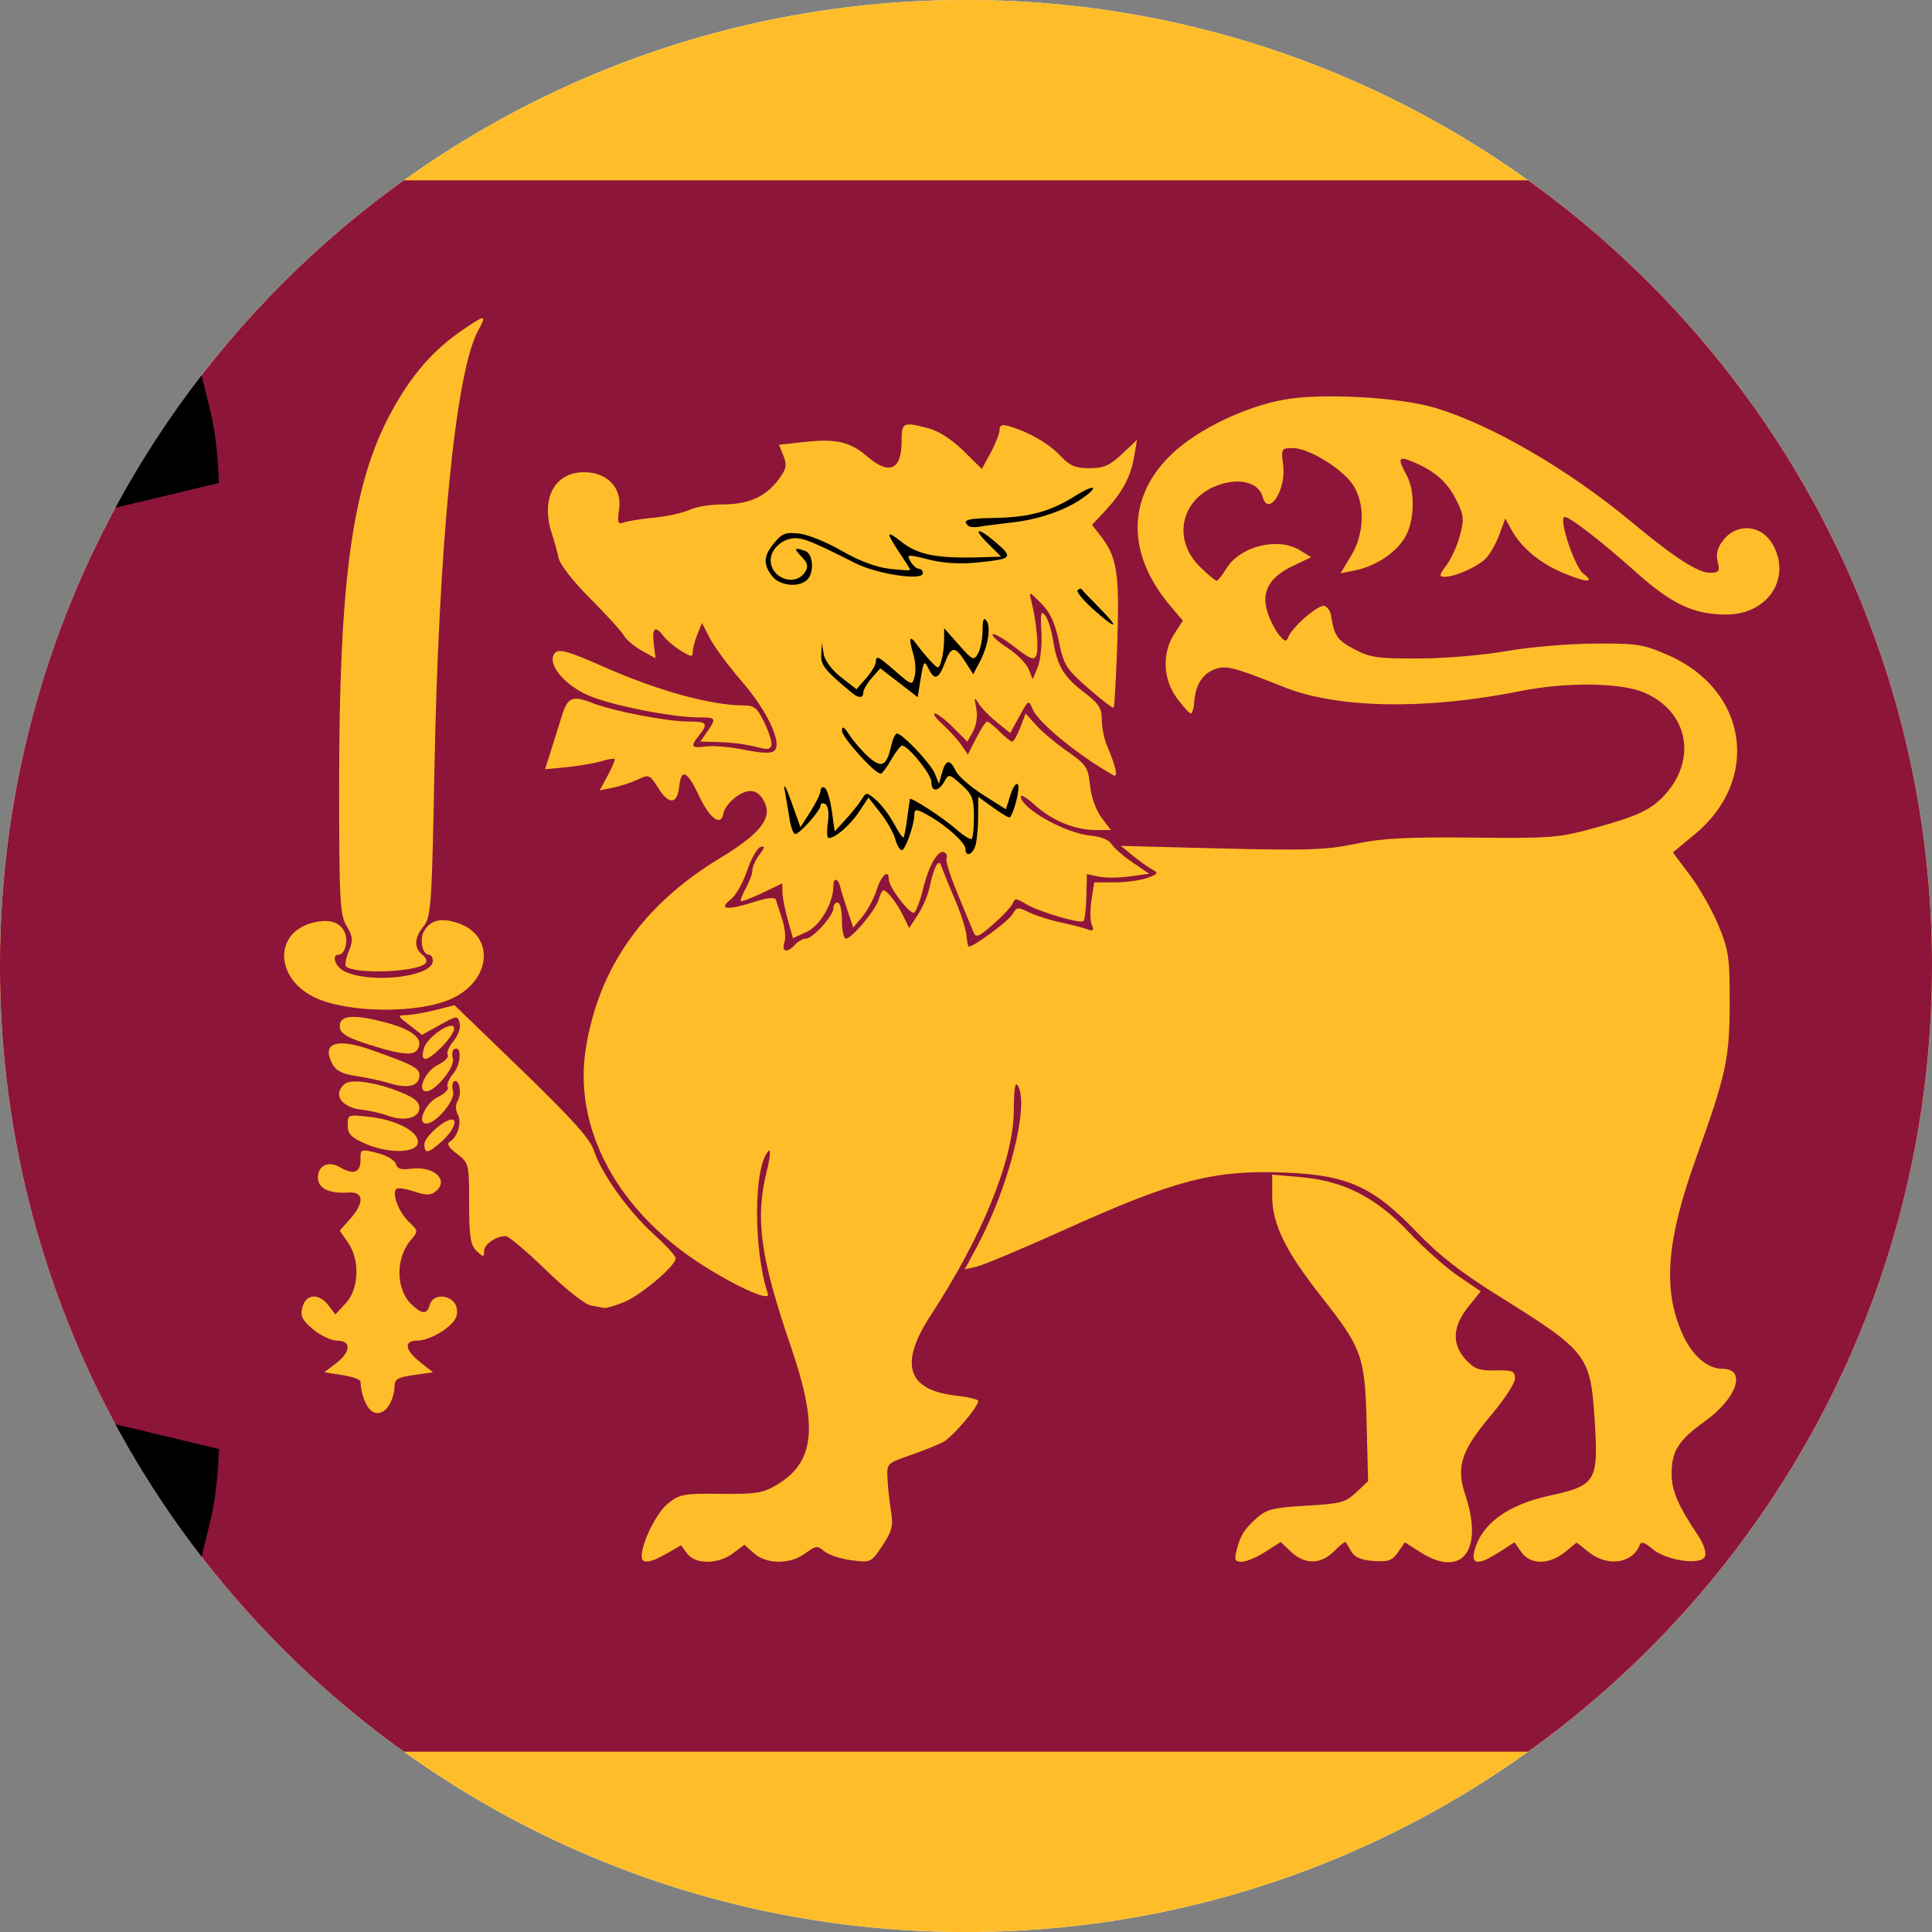 <svg width="24" height="24" viewBox="0 0 24 24" fill="none" xmlns="http://www.w3.org/2000/svg">
<rect x="0" y="0" width="24" height="24" fill="#808080" stroke="none"/>
<g clip-path="url(#clip0_5854_18822)">
<path d="M0 12C0 5.373 5.373 0 12 0V0C18.627 0 24 5.373 24 12V12C24 18.627 18.627 24 12 24V24C5.373 24 0 18.627 0 12V12Z" fill="white"/>
<path d="M-18 0H29V24H-18V0Z" fill="#FFBE29"/>
<path d="M-1.393 2.24H26.807V21.76H-1.393V2.24Z" fill="#8D153A"/>
<path d="M1.672 17.969C1.672 17.969 1.412 18.521 1.126 18.747C0.701 19.08 -0.169 19.056 -0.538 19.445C-0.981 19.904 -0.504 20.511 -0.508 20.563L-0.532 20.884C-0.532 20.884 -0.234 20.887 -0.108 20.908C0.081 20.939 0.155 21.1 0.506 21.076C1.391 21.016 1.355 20.181 1.405 19.468C1.45 19.197 1.552 18.843 1.611 18.572C1.661 18.339 1.672 17.969 1.672 17.969L1.672 17.969Z" fill="#FFBE29" stroke="black" stroke-width="2.096"/>
<path d="M8.282 19.299L8.46 19.196L8.536 19.299C8.638 19.436 8.919 19.434 9.105 19.296L9.248 19.19L9.367 19.296C9.524 19.435 9.817 19.435 10.004 19.296C10.135 19.199 10.153 19.197 10.24 19.271C10.292 19.315 10.443 19.365 10.577 19.382C10.817 19.413 10.821 19.412 10.961 19.201C11.079 19.025 11.098 18.954 11.07 18.783C11.051 18.67 11.031 18.488 11.025 18.378C11.014 18.18 11.015 18.179 11.305 18.078C11.466 18.023 11.651 17.948 11.717 17.913C11.833 17.851 12.152 17.477 12.152 17.403C12.152 17.384 12.028 17.354 11.875 17.337C11.269 17.269 11.166 16.945 11.56 16.342C12.203 15.359 12.591 14.402 12.594 13.793C12.595 13.52 12.61 13.429 12.645 13.488C12.789 13.73 12.532 14.745 12.142 15.475L11.985 15.768L12.135 15.734C12.217 15.715 12.701 15.511 13.211 15.282C14.605 14.652 15.084 14.529 15.986 14.567C16.742 14.599 17.064 14.746 17.598 15.304C17.881 15.599 18.153 15.811 18.652 16.121C19.713 16.784 19.758 16.841 19.808 17.62C19.859 18.409 19.834 18.451 19.235 18.583C18.723 18.696 18.402 18.934 18.316 19.264C18.27 19.441 18.367 19.446 18.625 19.28L18.814 19.159L18.898 19.28C19.009 19.44 19.244 19.44 19.439 19.282L19.586 19.162L19.737 19.282C19.971 19.468 20.282 19.423 20.37 19.19C20.387 19.145 20.432 19.16 20.524 19.239C20.695 19.387 21.133 19.45 21.18 19.334C21.199 19.29 21.164 19.18 21.104 19.09C20.849 18.709 20.769 18.527 20.766 18.32C20.761 18.031 20.848 17.892 21.177 17.657C21.577 17.372 21.701 17.004 21.397 17.004C21.209 17.004 21.019 16.839 20.899 16.569C20.653 16.021 20.701 15.406 21.07 14.384C21.444 13.345 21.485 13.153 21.487 12.459C21.488 11.897 21.474 11.8 21.346 11.492C21.267 11.304 21.108 11.024 20.992 10.87L20.781 10.589L21.052 10.365C21.879 9.683 21.71 8.565 20.715 8.135C20.41 8.003 20.334 7.991 19.8 7.995C19.48 7.997 18.992 8.039 18.715 8.088C18.433 8.138 17.956 8.179 17.628 8.18C17.108 8.182 17.02 8.169 16.82 8.063C16.611 7.952 16.575 7.9 16.534 7.643C16.526 7.591 16.489 7.538 16.452 7.527C16.381 7.504 16.052 7.788 16.004 7.914C15.98 7.976 15.96 7.972 15.89 7.889C15.844 7.834 15.779 7.708 15.746 7.608C15.663 7.358 15.765 7.171 16.059 7.031L16.288 6.922L16.153 6.838C15.875 6.666 15.402 6.784 15.231 7.068C15.182 7.148 15.129 7.214 15.113 7.214C15.097 7.214 15.005 7.138 14.909 7.044C14.55 6.694 14.673 6.177 15.154 6.019C15.41 5.934 15.637 5.999 15.684 6.169C15.756 6.429 15.98 6.087 15.94 5.779C15.913 5.574 15.917 5.566 16.059 5.566C16.258 5.566 16.679 5.825 16.81 6.027C16.961 6.262 16.95 6.631 16.783 6.906L16.652 7.122L16.824 7.088C17.075 7.038 17.319 6.883 17.442 6.694C17.573 6.495 17.587 6.107 17.471 5.898C17.359 5.695 17.372 5.663 17.538 5.731C17.819 5.848 17.97 5.977 18.083 6.197C18.185 6.395 18.191 6.445 18.136 6.651C18.102 6.779 18.026 6.946 17.967 7.024C17.876 7.144 17.873 7.165 17.946 7.165C18.081 7.165 18.363 7.037 18.463 6.931C18.514 6.877 18.587 6.745 18.627 6.637L18.699 6.441L18.782 6.591C18.899 6.802 19.126 6.992 19.403 7.111C19.701 7.238 19.825 7.245 19.669 7.126C19.564 7.046 19.371 6.479 19.429 6.424C19.464 6.391 19.869 6.702 20.331 7.115C20.768 7.506 21.043 7.634 21.444 7.634C21.957 7.634 22.256 7.189 22.025 6.769C21.891 6.524 21.591 6.489 21.416 6.699C21.336 6.796 21.314 6.873 21.337 6.974C21.366 7.098 21.355 7.115 21.241 7.115C21.092 7.115 20.798 6.925 20.276 6.491C19.481 5.829 18.514 5.268 17.815 5.063C17.367 4.932 16.41 4.881 15.954 4.964C15.461 5.053 14.878 5.335 14.561 5.636C13.998 6.169 13.989 6.878 14.537 7.525L14.694 7.71L14.588 7.874C14.433 8.114 14.446 8.436 14.62 8.673C14.697 8.777 14.775 8.863 14.793 8.863C14.81 8.863 14.83 8.796 14.836 8.714C14.851 8.506 14.941 8.367 15.094 8.312C15.232 8.262 15.322 8.286 15.955 8.537C16.62 8.802 17.715 8.82 18.88 8.586C19.45 8.471 20.123 8.478 20.419 8.601C20.962 8.828 21.088 9.417 20.689 9.865C20.516 10.059 20.35 10.137 19.791 10.29C19.365 10.407 19.264 10.415 18.297 10.405C17.471 10.397 17.174 10.412 16.836 10.483C16.47 10.559 16.245 10.566 15.169 10.54L13.925 10.508L14.063 10.622C14.139 10.685 14.246 10.762 14.301 10.793C14.395 10.847 14.392 10.854 14.253 10.906C14.171 10.936 13.989 10.961 13.848 10.961H13.593L13.559 11.177C13.54 11.296 13.541 11.434 13.562 11.485C13.593 11.56 13.581 11.571 13.502 11.542C13.448 11.523 13.299 11.484 13.17 11.457C13.041 11.43 12.867 11.374 12.784 11.334C12.644 11.265 12.629 11.267 12.577 11.358C12.531 11.439 12.099 11.76 12.035 11.76C12.025 11.76 12.012 11.698 12.006 11.623C12 11.547 11.938 11.35 11.867 11.185C11.797 11.021 11.723 10.841 11.704 10.786C11.675 10.703 11.662 10.699 11.626 10.761C11.603 10.802 11.569 10.915 11.55 11.011C11.532 11.107 11.467 11.263 11.405 11.358L11.294 11.53L11.223 11.383C11.147 11.225 11.02 11.06 10.975 11.06C10.959 11.06 10.933 11.111 10.916 11.173C10.881 11.302 10.581 11.66 10.508 11.66C10.481 11.66 10.459 11.559 10.459 11.435C10.459 11.312 10.435 11.21 10.406 11.21C10.377 11.21 10.353 11.242 10.353 11.281C10.353 11.377 10.097 11.66 10.011 11.66C9.973 11.66 9.913 11.694 9.876 11.735C9.782 11.842 9.705 11.827 9.744 11.709C9.763 11.654 9.751 11.524 9.717 11.422C9.684 11.319 9.649 11.21 9.639 11.179C9.626 11.14 9.534 11.151 9.34 11.213C9.026 11.313 8.92 11.295 9.082 11.169C9.141 11.123 9.231 10.964 9.281 10.815C9.332 10.665 9.407 10.533 9.448 10.521C9.505 10.503 9.502 10.525 9.435 10.616C9.386 10.68 9.347 10.768 9.347 10.809C9.347 10.851 9.311 10.951 9.267 11.03C9.223 11.11 9.195 11.183 9.205 11.193C9.215 11.202 9.335 11.157 9.471 11.092L9.718 10.974L9.719 11.08C9.719 11.138 9.749 11.291 9.785 11.42L9.85 11.655L10.018 11.578C10.19 11.499 10.353 11.219 10.353 11.001C10.353 10.894 10.415 10.91 10.44 11.024C10.447 11.058 10.486 11.184 10.526 11.304L10.599 11.523L10.714 11.385C10.777 11.309 10.857 11.16 10.89 11.054C10.949 10.87 11.041 10.79 11.041 10.924C11.041 11.021 11.305 11.366 11.356 11.337C11.38 11.322 11.43 11.193 11.465 11.048C11.538 10.748 11.657 10.544 11.732 10.588C11.76 10.604 11.771 10.636 11.757 10.659C11.742 10.682 11.803 10.877 11.892 11.093C11.981 11.309 12.07 11.526 12.091 11.575C12.123 11.655 12.153 11.644 12.344 11.476C12.463 11.371 12.571 11.254 12.584 11.215C12.604 11.157 12.63 11.159 12.741 11.228C12.897 11.324 13.42 11.479 13.46 11.441C13.476 11.427 13.491 11.29 13.495 11.137L13.502 10.858L13.652 10.89C13.735 10.907 13.909 10.906 14.039 10.887L14.275 10.854L14.065 10.71C13.949 10.631 13.832 10.528 13.805 10.482C13.775 10.433 13.672 10.392 13.556 10.382C13.24 10.355 12.681 10.043 12.681 9.893C12.681 9.865 12.759 9.913 12.854 9.999C13.063 10.191 13.355 10.311 13.61 10.311H13.8L13.682 10.155C13.615 10.065 13.554 9.895 13.54 9.755C13.517 9.532 13.493 9.496 13.259 9.334C13.119 9.237 12.945 9.091 12.873 9.01L12.741 8.863L12.674 9.038C12.637 9.134 12.592 9.213 12.574 9.213C12.556 9.213 12.485 9.156 12.417 9.088C12.348 9.019 12.279 8.963 12.262 8.963C12.245 8.964 12.185 9.056 12.127 9.169L12.023 9.374L11.943 9.256C11.899 9.191 11.794 9.076 11.711 9C11.627 8.925 11.583 8.863 11.613 8.863C11.643 8.863 11.746 8.942 11.842 9.038L12.017 9.213L12.088 9.085C12.13 9.008 12.146 8.892 12.127 8.797C12.099 8.66 12.103 8.652 12.156 8.738C12.19 8.793 12.292 8.898 12.383 8.972L12.549 9.106L12.664 8.897C12.778 8.689 12.778 8.689 12.83 8.813C12.9 8.979 13.402 9.389 13.829 9.629C13.895 9.666 13.867 9.539 13.746 9.247C13.713 9.169 13.687 9.03 13.687 8.937C13.687 8.799 13.647 8.737 13.47 8.603C13.214 8.409 13.131 8.271 13.083 7.958C13.064 7.831 13.019 7.69 12.984 7.645C12.931 7.577 12.923 7.615 12.937 7.85C12.946 8.009 12.925 8.206 12.891 8.289L12.828 8.438L12.779 8.313C12.752 8.245 12.633 8.125 12.515 8.048C12.397 7.971 12.314 7.895 12.331 7.879C12.348 7.863 12.469 7.933 12.601 8.035C12.802 8.191 12.846 8.207 12.874 8.139C12.907 8.059 12.874 7.709 12.811 7.464C12.779 7.342 12.782 7.343 12.933 7.494C13.044 7.605 13.106 7.737 13.154 7.968C13.214 8.262 13.245 8.31 13.518 8.549C13.681 8.692 13.823 8.801 13.834 8.791C13.844 8.781 13.865 8.411 13.88 7.968C13.908 7.12 13.876 6.918 13.671 6.655L13.565 6.521L13.731 6.343C13.947 6.11 14.046 5.924 14.089 5.67L14.125 5.463L13.938 5.64C13.784 5.784 13.711 5.816 13.534 5.816C13.358 5.816 13.29 5.787 13.171 5.661C13.03 5.51 12.778 5.365 12.536 5.295C12.447 5.269 12.417 5.28 12.417 5.34C12.417 5.384 12.367 5.512 12.307 5.624L12.197 5.826L11.968 5.6C11.827 5.461 11.659 5.353 11.535 5.321C11.217 5.237 11.2 5.245 11.2 5.482C11.2 5.84 11.046 5.906 10.77 5.668C10.559 5.487 10.385 5.447 9.986 5.491L9.677 5.525L9.733 5.664C9.779 5.779 9.769 5.828 9.669 5.96C9.508 6.173 9.299 6.266 8.977 6.266C8.828 6.266 8.642 6.296 8.564 6.334C8.485 6.371 8.29 6.414 8.13 6.43C7.97 6.445 7.799 6.472 7.751 6.49C7.675 6.518 7.666 6.495 7.691 6.323C7.728 6.06 7.544 5.866 7.257 5.866C6.884 5.866 6.712 6.198 6.858 6.637C6.886 6.721 6.923 6.854 6.939 6.932C6.957 7.014 7.125 7.229 7.331 7.434C7.529 7.632 7.716 7.837 7.747 7.891C7.778 7.945 7.879 8.031 7.973 8.083L8.143 8.177L8.121 7.995C8.096 7.796 8.139 7.765 8.246 7.905C8.284 7.956 8.381 8.037 8.461 8.086C8.587 8.163 8.606 8.165 8.606 8.098C8.606 8.055 8.632 7.957 8.663 7.88L8.72 7.739L8.819 7.93C8.874 8.036 9.051 8.275 9.213 8.462C9.528 8.825 9.72 9.23 9.621 9.324C9.581 9.362 9.472 9.359 9.247 9.314C9.073 9.279 8.858 9.26 8.768 9.273C8.586 9.298 8.572 9.274 8.684 9.135C8.802 8.987 8.783 8.963 8.551 8.963C8.282 8.963 7.615 8.834 7.359 8.733C7.11 8.635 7.052 8.66 6.979 8.895C6.946 9.001 6.886 9.193 6.845 9.322L6.771 9.556L7.04 9.53C7.188 9.515 7.379 9.483 7.464 9.458C7.548 9.433 7.625 9.419 7.635 9.428C7.644 9.437 7.606 9.528 7.551 9.631L7.45 9.818L7.618 9.784C7.71 9.765 7.849 9.719 7.927 9.682C8.062 9.617 8.072 9.622 8.179 9.792C8.31 10.001 8.414 9.992 8.437 9.771C8.461 9.541 8.537 9.575 8.68 9.879C8.817 10.171 8.959 10.275 8.987 10.101C8.996 10.044 9.069 9.95 9.151 9.893C9.315 9.778 9.438 9.813 9.509 9.993C9.582 10.181 9.419 10.373 8.943 10.661C7.989 11.237 7.435 12.024 7.277 13.028C7.134 13.934 7.58 14.87 8.474 15.541C8.902 15.863 9.582 16.203 9.539 16.073C9.355 15.523 9.361 14.473 9.549 14.296C9.577 14.27 9.567 14.379 9.527 14.54C9.378 15.137 9.443 15.614 9.825 16.729C10.17 17.739 10.123 18.17 9.634 18.455C9.477 18.547 9.376 18.562 8.953 18.557C8.495 18.551 8.445 18.56 8.298 18.677C8.156 18.79 7.971 19.162 7.971 19.335C7.971 19.43 8.076 19.417 8.282 19.299L8.282 19.299Z" fill="#FFBE29"/>
<path d="M15.717 19.278L15.909 19.155L16.039 19.278C16.21 19.439 16.41 19.436 16.574 19.268C16.646 19.195 16.71 19.145 16.717 19.156C16.724 19.167 16.756 19.221 16.788 19.276C16.829 19.346 16.913 19.381 17.063 19.391C17.245 19.404 17.293 19.387 17.366 19.283L17.452 19.159L17.641 19.28C18.159 19.612 18.434 19.264 18.203 18.571C18.085 18.219 18.15 18.021 18.529 17.572C18.689 17.383 18.82 17.181 18.82 17.124C18.82 17.032 18.791 17.02 18.578 17.024C18.374 17.028 18.315 17.006 18.207 16.889C18.033 16.697 18.043 16.478 18.238 16.235L18.394 16.041L18.118 15.854C17.966 15.751 17.692 15.508 17.509 15.314C17.098 14.877 16.694 14.67 16.161 14.623L15.804 14.592L15.804 14.861C15.805 15.208 15.969 15.542 16.414 16.107C16.921 16.75 16.957 16.849 16.977 17.689L16.995 18.4L16.848 18.538C16.715 18.664 16.656 18.68 16.228 18.704C15.821 18.728 15.735 18.748 15.616 18.854C15.457 18.994 15.409 19.07 15.36 19.264C15.332 19.377 15.343 19.401 15.425 19.401C15.48 19.401 15.611 19.346 15.717 19.278L15.717 19.278Z" fill="#FFBE29"/>
<path d="M4.901 17.223C4.901 17.133 4.942 17.109 5.14 17.081L5.378 17.047L5.219 16.921C5.03 16.771 5.013 16.654 5.179 16.654C5.345 16.654 5.626 16.482 5.669 16.355C5.688 16.297 5.676 16.218 5.64 16.177C5.547 16.072 5.373 16.087 5.34 16.205C5.305 16.331 5.247 16.331 5.114 16.206C4.915 16.018 4.911 15.629 5.105 15.402C5.197 15.296 5.196 15.289 5.079 15.178C4.954 15.06 4.864 14.825 4.923 14.769C4.942 14.752 5.041 14.766 5.143 14.801C5.289 14.85 5.347 14.851 5.407 14.804C5.589 14.662 5.392 14.479 5.1 14.519C4.983 14.535 4.934 14.519 4.917 14.458C4.904 14.412 4.802 14.352 4.686 14.323C4.479 14.271 4.478 14.271 4.478 14.413C4.478 14.569 4.389 14.598 4.22 14.498C4.082 14.417 3.949 14.48 3.949 14.626C3.949 14.762 4.086 14.83 4.332 14.814C4.521 14.802 4.528 14.942 4.349 15.143L4.22 15.288L4.322 15.434C4.474 15.651 4.461 16.011 4.295 16.189L4.166 16.329L4.081 16.217C3.963 16.061 3.801 16.071 3.757 16.238C3.727 16.347 3.751 16.397 3.889 16.513C3.981 16.59 4.115 16.654 4.188 16.654C4.367 16.654 4.36 16.794 4.174 16.936L4.028 17.047L4.253 17.082C4.377 17.101 4.478 17.137 4.478 17.162C4.478 17.257 4.536 17.546 4.684 17.553C4.816 17.559 4.898 17.36 4.901 17.223V17.223Z" fill="#FFBE29"/>
<path d="M7.748 16.177C7.952 16.097 8.394 15.724 8.394 15.632C8.394 15.602 8.272 15.469 8.123 15.334C7.809 15.051 7.468 14.574 7.379 14.296C7.333 14.15 7.11 13.902 6.482 13.294L5.646 12.487L5.405 12.548C5.273 12.581 5.111 12.609 5.046 12.61C4.934 12.612 4.936 12.618 5.085 12.733L5.242 12.855L5.463 12.733C5.677 12.614 5.684 12.614 5.711 12.709C5.726 12.764 5.693 12.861 5.634 12.932C5.576 13.001 5.544 13.079 5.561 13.105C5.579 13.132 5.524 13.187 5.439 13.229C5.282 13.305 5.173 13.557 5.297 13.557C5.408 13.557 5.654 13.255 5.626 13.153C5.611 13.101 5.618 13.047 5.641 13.034C5.737 12.978 5.731 13.215 5.634 13.332C5.576 13.4 5.544 13.478 5.561 13.505C5.579 13.531 5.524 13.587 5.439 13.628C5.283 13.704 5.173 13.957 5.296 13.957C5.416 13.957 5.658 13.668 5.628 13.56C5.612 13.504 5.618 13.447 5.641 13.433C5.706 13.396 5.74 13.583 5.686 13.675C5.657 13.724 5.657 13.791 5.687 13.844C5.74 13.94 5.686 14.125 5.587 14.183C5.545 14.207 5.574 14.256 5.676 14.333C5.825 14.445 5.828 14.457 5.828 14.949C5.828 15.361 5.844 15.467 5.92 15.539C6.005 15.62 6.013 15.62 6.013 15.543C6.013 15.458 6.161 15.355 6.283 15.355C6.318 15.355 6.542 15.544 6.78 15.775C7.019 16.008 7.269 16.206 7.34 16.218C7.411 16.231 7.487 16.244 7.51 16.248C7.532 16.251 7.64 16.22 7.748 16.177L7.748 16.177Z" fill="#FFBE29"/>
<path d="M5.192 14.185C5.192 14.052 4.918 13.91 4.589 13.874C4.324 13.844 4.319 13.846 4.319 13.978C4.319 14.087 4.361 14.13 4.544 14.21C4.839 14.337 5.192 14.324 5.192 14.185L5.192 14.185Z" fill="#FFBE29"/>
<path d="M5.494 14.173C5.628 14.051 5.691 13.907 5.611 13.907C5.518 13.907 5.272 14.127 5.272 14.21C5.272 14.34 5.317 14.332 5.494 14.173V14.173Z" fill="#FFBE29"/>
<path d="M5.208 13.78C5.219 13.705 5.173 13.655 5.034 13.592C4.733 13.457 4.374 13.394 4.287 13.462C4.128 13.587 4.234 13.755 4.491 13.785C4.595 13.797 4.736 13.829 4.804 13.855C5.002 13.932 5.19 13.897 5.208 13.78V13.78Z" fill="#FFBE29"/>
<path d="M5.208 13.379C5.224 13.272 5.156 13.234 4.596 13.037C4.178 12.891 3.993 12.96 4.127 13.213C4.173 13.301 4.251 13.341 4.426 13.367C4.557 13.387 4.735 13.425 4.822 13.452C5.055 13.524 5.19 13.498 5.208 13.379L5.208 13.379Z" fill="#FFBE29"/>
<path d="M5.489 13.003C5.573 12.918 5.642 12.817 5.642 12.779C5.642 12.657 5.309 12.873 5.266 13.023C5.215 13.203 5.298 13.196 5.489 13.003L5.489 13.003Z" fill="#FFBE29"/>
<path d="M5.208 12.978C5.227 12.856 5.023 12.746 4.624 12.662C4.331 12.6 4.202 12.635 4.223 12.77C4.235 12.845 4.333 12.899 4.61 12.985C5.053 13.123 5.186 13.121 5.208 12.978L5.208 12.978Z" fill="#FFBE29"/>
<path d="M5.599 12.411C6.111 12.184 6.155 11.611 5.672 11.461C5.472 11.399 5.344 11.432 5.267 11.568C5.208 11.671 5.248 11.86 5.328 11.86C5.355 11.86 5.377 11.894 5.377 11.937C5.377 12.136 4.596 12.226 4.275 12.064C4.163 12.007 4.114 11.86 4.207 11.86C4.277 11.86 4.326 11.709 4.29 11.603C4.241 11.458 4.095 11.408 3.882 11.463C3.402 11.588 3.416 12.15 3.904 12.388C4.305 12.584 5.183 12.596 5.599 12.411L5.599 12.411Z" fill="#FFBE29"/>
<path d="M5.28 11.971C5.31 11.943 5.297 11.9 5.248 11.861C5.139 11.776 5.145 11.649 5.264 11.504C5.354 11.395 5.365 11.232 5.396 9.587C5.449 6.752 5.66 4.619 5.939 4.108C6.05 3.904 6.035 3.903 5.748 4.098C5.378 4.348 5.097 4.675 4.848 5.142C4.377 6.023 4.213 7.21 4.213 9.742C4.213 11.18 4.223 11.368 4.305 11.503C4.383 11.632 4.388 11.679 4.333 11.816C4.297 11.905 4.281 11.99 4.297 12.005C4.402 12.104 5.167 12.078 5.28 11.971V11.971Z" fill="#FFBE29"/>
<path d="M9.581 9.267C9.597 9.243 9.562 9.119 9.503 8.993C9.41 8.795 9.373 8.763 9.241 8.763C8.828 8.763 8.164 8.579 7.48 8.275C7.085 8.099 6.949 8.059 6.901 8.104C6.78 8.218 6.981 8.489 7.292 8.631C7.568 8.757 8.34 8.912 8.692 8.912C8.896 8.912 8.901 8.922 8.785 9.089L8.7 9.212L8.931 9.218C9.058 9.221 9.233 9.241 9.32 9.262C9.547 9.316 9.549 9.317 9.581 9.267L9.581 9.267Z" fill="#FFBE29"/>
<path d="M11.993 10.545C11.993 10.472 11.777 10.273 11.559 10.145C11.387 10.045 11.358 10.042 11.358 10.124C11.357 10.248 11.246 10.561 11.203 10.561C11.178 10.561 11.142 10.5 11.122 10.425C11.102 10.35 11.019 10.203 10.937 10.098L10.788 9.907L10.672 10.084C10.563 10.249 10.376 10.411 10.293 10.411C10.273 10.411 10.269 10.324 10.284 10.217C10.301 10.102 10.288 10.01 10.253 9.99C10.22 9.971 10.194 9.977 10.194 10.005C10.194 10.067 9.934 10.361 9.878 10.361C9.856 10.361 9.824 10.277 9.808 10.174C9.792 10.071 9.764 9.908 9.747 9.811C9.73 9.715 9.767 9.781 9.829 9.956L9.943 10.276L10.068 10.081C10.137 9.974 10.193 9.857 10.194 9.821C10.194 9.785 10.217 9.769 10.245 9.786C10.273 9.802 10.313 9.931 10.333 10.072L10.369 10.328L10.506 10.178C10.582 10.095 10.67 9.985 10.703 9.932C10.761 9.838 10.765 9.838 10.881 9.936C10.946 9.991 11.046 10.123 11.103 10.228C11.16 10.334 11.214 10.413 11.224 10.403C11.233 10.394 11.254 10.285 11.27 10.161C11.287 10.037 11.301 9.932 11.303 9.926C11.311 9.896 11.717 10.159 11.867 10.292C11.964 10.377 12.055 10.435 12.071 10.421C12.086 10.406 12.099 10.28 12.099 10.14C12.099 9.924 12.076 9.866 11.943 9.747C11.79 9.611 11.786 9.61 11.73 9.71C11.656 9.839 11.57 9.841 11.57 9.713C11.57 9.62 11.281 9.262 11.206 9.262C11.187 9.262 11.126 9.341 11.071 9.437C11.016 9.533 10.957 9.612 10.94 9.611C10.866 9.611 10.458 9.159 10.459 9.077C10.459 9.012 10.486 9.029 10.557 9.137C10.612 9.22 10.72 9.343 10.798 9.411C10.957 9.548 11.014 9.515 11.075 9.25C11.092 9.174 11.123 9.112 11.142 9.112C11.21 9.112 11.564 9.487 11.614 9.612L11.664 9.737L11.702 9.599C11.749 9.431 11.8 9.425 11.874 9.578C11.905 9.642 12.057 9.775 12.213 9.874L12.496 10.053L12.553 9.873C12.584 9.774 12.626 9.717 12.645 9.746C12.674 9.79 12.6 10.089 12.545 10.154C12.536 10.163 12.445 10.11 12.341 10.035L12.152 9.899L12.151 10.143C12.151 10.276 12.136 10.436 12.119 10.498C12.084 10.619 11.993 10.653 11.993 10.545L11.993 10.545Z" fill="black"/>
<path d="M10.582 8.606C10.245 8.327 10.194 8.262 10.202 8.13L10.21 7.989L10.232 8.125C10.245 8.205 10.334 8.324 10.447 8.412L10.64 8.562L10.759 8.425C10.825 8.35 10.879 8.26 10.88 8.226C10.883 8.136 10.899 8.144 11.127 8.341C11.329 8.516 11.332 8.517 11.362 8.403C11.379 8.34 11.373 8.221 11.349 8.139C11.283 7.913 11.296 7.879 11.396 8.015C11.446 8.083 11.526 8.179 11.575 8.228C11.658 8.314 11.664 8.313 11.695 8.203C11.713 8.14 11.728 8.025 11.728 7.946L11.729 7.804L11.911 8.01C12.082 8.203 12.097 8.21 12.149 8.118C12.18 8.064 12.206 7.934 12.206 7.83C12.207 7.694 12.221 7.66 12.255 7.712C12.313 7.798 12.273 8.032 12.166 8.232L12.09 8.375L11.99 8.219C11.861 8.02 11.818 8.023 11.736 8.238C11.658 8.442 11.607 8.457 11.532 8.301C11.482 8.2 11.473 8.212 11.438 8.425L11.4 8.661L11.168 8.481L10.935 8.302L10.831 8.42C10.774 8.485 10.726 8.566 10.725 8.6C10.723 8.675 10.667 8.677 10.582 8.606L10.582 8.606Z" fill="black"/>
<path d="M13.575 7.564C13.452 7.454 13.368 7.349 13.387 7.331C13.406 7.312 13.428 7.307 13.436 7.319C13.443 7.331 13.543 7.436 13.658 7.552C13.923 7.82 13.868 7.828 13.575 7.564V7.564Z" fill="black"/>
<path d="M9.588 7.153C9.477 7.003 9.485 6.904 9.62 6.741C9.718 6.624 9.763 6.608 9.934 6.629C10.044 6.643 10.28 6.74 10.459 6.844C10.666 6.964 10.879 7.045 11.045 7.065C11.188 7.082 11.306 7.089 11.306 7.08C11.306 7.07 11.246 6.974 11.173 6.865C11 6.606 11.006 6.579 11.201 6.733C11.401 6.892 11.641 6.939 12.175 6.923L12.437 6.915L12.285 6.765C12.073 6.557 12.138 6.538 12.373 6.74C12.592 6.93 12.578 6.944 12.116 6.99C11.92 7.009 11.709 6.995 11.533 6.95C11.27 6.884 11.26 6.885 11.31 6.973C11.339 7.023 11.385 7.065 11.413 7.065C11.441 7.065 11.464 7.09 11.464 7.121C11.464 7.218 10.897 7.133 10.626 6.996C10.007 6.684 9.929 6.657 9.781 6.703C9.699 6.729 9.617 6.804 9.589 6.88C9.495 7.132 9.853 7.328 10.001 7.105C10.044 7.04 10.034 6.996 9.959 6.918C9.855 6.81 9.865 6.795 10.004 6.845C10.103 6.881 10.117 7.118 10.025 7.204C9.919 7.304 9.679 7.276 9.588 7.153L9.588 7.153Z" fill="black"/>
<path d="M12.027 6.531C11.95 6.458 12.011 6.44 12.358 6.434C12.787 6.426 13.048 6.354 13.356 6.161C13.603 6.006 13.669 6.036 13.435 6.197C13.222 6.344 12.889 6.456 12.567 6.491C12.412 6.508 12.234 6.531 12.173 6.542C12.112 6.554 12.046 6.549 12.027 6.531L12.027 6.531Z" fill="black"/>
<path d="M23.744 17.973C23.744 17.973 24.003 18.525 24.289 18.75C24.713 19.083 25.583 19.059 25.952 19.448C26.394 19.906 25.917 20.512 25.921 20.564L25.946 20.884C25.946 20.884 25.647 20.888 25.522 20.908C25.333 20.939 25.259 21.1 24.908 21.076C24.024 21.016 24.06 20.183 24.01 19.471C23.965 19.2 23.863 18.846 23.805 18.575C23.755 18.343 23.744 17.973 23.744 17.973H23.744Z" fill="#FFBE29" stroke="black" stroke-width="2.094"/>
<path d="M23.742 6.031C23.742 6.031 24.001 5.478 24.288 5.253C24.712 4.92 25.582 4.944 25.951 4.554C26.394 4.096 25.917 3.489 25.921 3.437L25.945 3.116C25.945 3.116 25.647 3.113 25.521 3.092C25.332 3.061 25.259 2.9 24.907 2.924C24.023 2.984 24.058 3.818 24.008 4.531C23.964 4.803 23.861 5.156 23.803 5.428C23.753 5.66 23.742 6.031 23.742 6.031L23.742 6.031Z" fill="#FFBE29" stroke="black" stroke-width="2.096"/>
<path d="M1.672 6.031C1.672 6.031 1.412 5.479 1.126 5.254C0.701 4.92 -0.169 4.944 -0.538 4.555C-0.981 4.096 -0.504 3.489 -0.508 3.437L-0.532 3.116C-0.532 3.116 -0.234 3.113 -0.108 3.092C0.081 3.061 0.155 2.9 0.506 2.924C1.391 2.984 1.355 3.819 1.405 4.531C1.45 4.803 1.552 5.157 1.611 5.428C1.661 5.661 1.672 6.031 1.672 6.031L1.672 6.031Z" fill="#FFBE29" stroke="black" stroke-width="2.096"/>
</g>
<defs>
<clipPath id="clip0_5854_18822">
<path d="M0 12C0 5.373 5.373 0 12 0V0C18.627 0 24 5.373 24 12V12C24 18.627 18.627 24 12 24V24C5.373 24 0 18.627 0 12V12Z" fill="white"/>
</clipPath>
</defs>
</svg>

